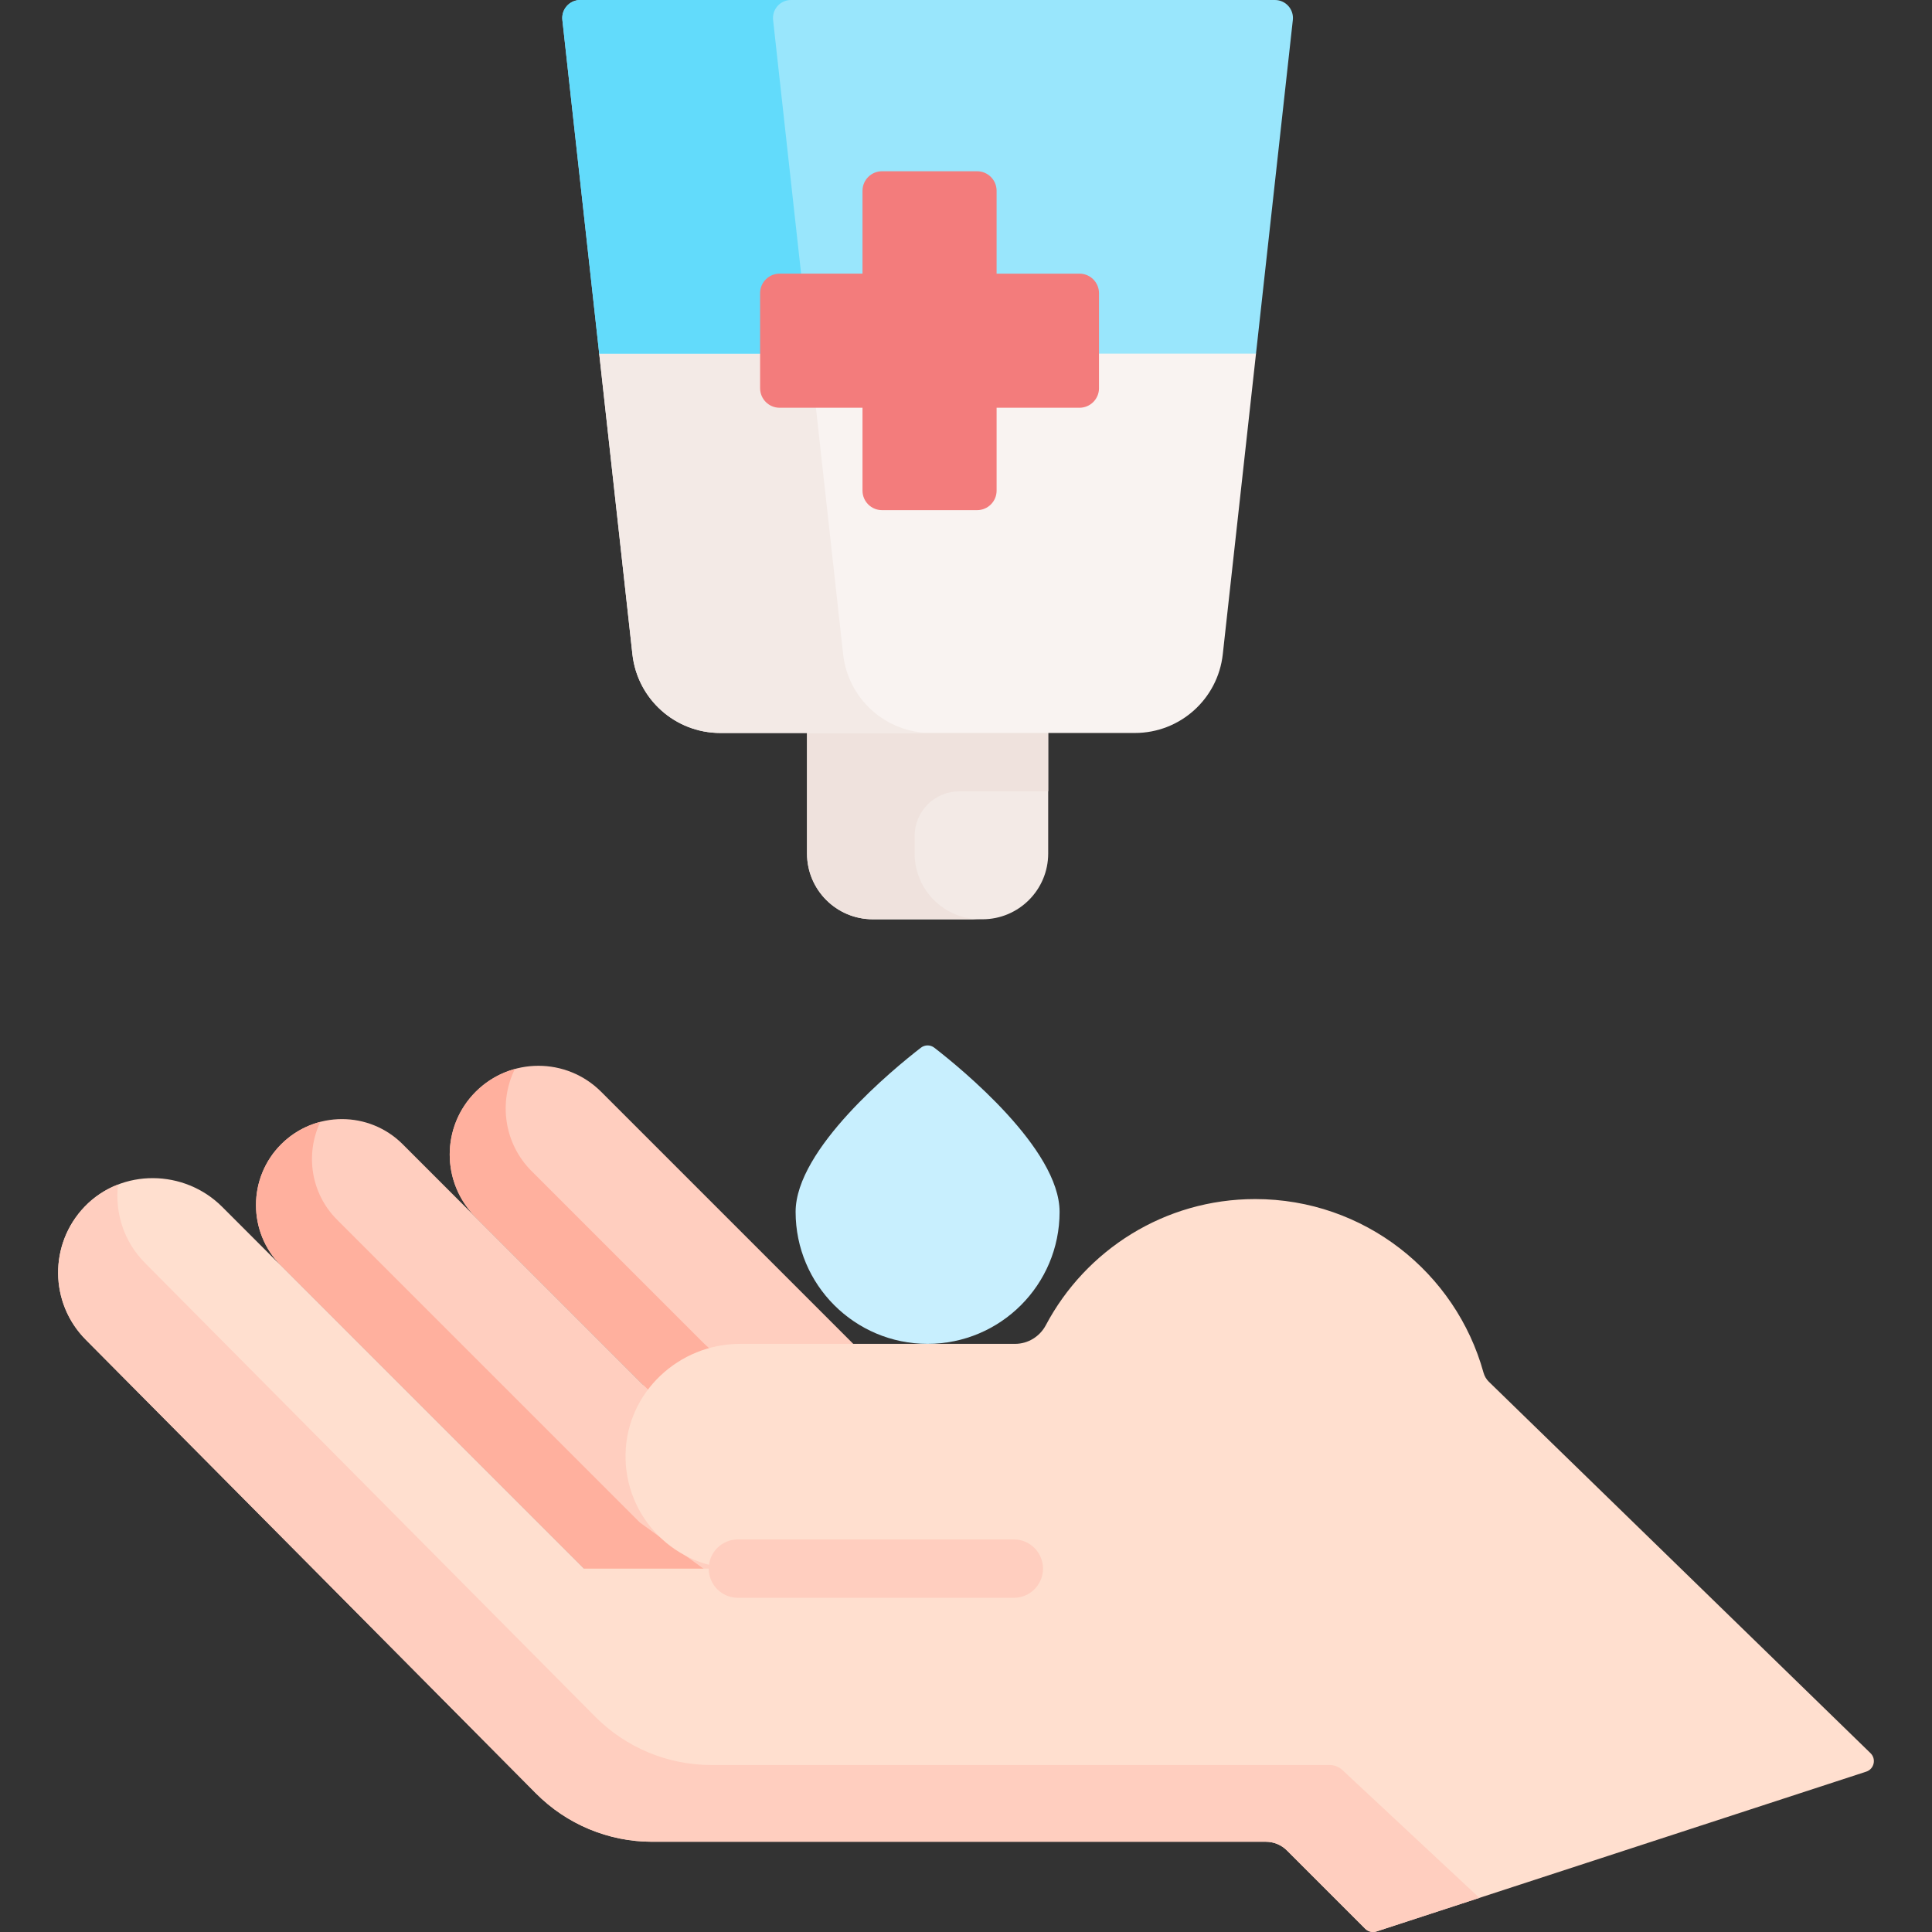 <svg id="Capa_1" enable-background="new 0 0 496.249 496.249" height="512" viewBox="0 0 496.249 496.249" width="512" xmlns="http://www.w3.org/2000/svg"><rect x="0" y="0" width="496.249" height="496.249" fill="#333333" stroke="none"/><g><path d="m269.236 173.272h-61.948v45.955c0 9.332 7.565 16.897 16.897 16.897h28.154c9.332 0 16.897-7.565 16.897-16.897z" fill="#f3eae6"/><g id="XMLID_562_"><g><path d="m269.236 203.27v-29.999h-34.306-7.615-20.027v45.955c0 9.332 7.565 16.897 16.897 16.897h27.642c-9.332 0-16.897-7.565-16.897-16.897v-4.507c0-6.323 5.126-11.449 11.449-11.449z" fill="#efe2dd"/><path d="m313.583 61.77h-133.355l-26.316 29.07 8.53 77.21c1.27 11.51 10.99 20.22 22.57 20.22h106.5c11.58 0 21.3-8.71 22.57-20.22l8.53-77.21z" fill="#f9f3f1"/><path d="m216.569 168.05-8.53-77.21 26.316-29.07h-54.127l-26.316 29.07 8.53 77.21c1.27 11.51 10.99 20.22 22.57 20.22h54.127c-11.58 0-21.3-8.71-22.57-20.22z" fill="#f3eae6"/><path d="m332.075 5.131-9.463 85.709h-168.7l-9.463-85.709c-.303-2.738 1.841-5.131 4.595-5.131h178.436c2.754 0 4.898 2.393 4.595 5.131z" fill="#99e6fc"/></g></g><path d="m203.171 0h-54.127c-2.754 0-4.898 2.393-4.596 5.131l9.464 85.709h54.127l-9.464-85.709c-.302-2.738 1.842-5.131 4.596-5.131z" fill="#62dbfb"/><g><path d="m149.99 402.912-77.77-77.77c-8.623-8.623-8.623-22.604 0-31.227 8.623-8.623 22.604-8.623 31.227 0l61.629 61.629 65.57 57.951-29.158 26.802z" fill="#ffcebf"/><path d="m219.16 345.18-64.75-64.75c-8.898-8.898-23.326-8.898-32.224 0-8.898 8.898-8.898 23.326 0 32.224l44.182 44.182 70.126 64.971 23.908-29.779z" fill="#ffcebf"/><path d="m164.348 391.065-77.77-77.77c-6.796-6.796-8.203-16.938-4.287-25.144-3.685.954-7.185 2.878-10.071 5.764-8.623 8.623-8.623 22.604 0 31.227l77.77 77.77 51.497 37.385 13.537-12.443z" fill="#ffb09e"/><path d="m180.726 344.99-44.182-44.182c-7.095-7.095-8.503-17.72-4.283-26.241-3.685 1.011-7.18 2.968-10.075 5.864-8.898 8.898-8.898 23.326 0 32.224l44.182 44.182 70.126 64.971 11.579-14.422z" fill="#ffb09e"/><g id="XMLID_564_"><g><path d="m189.542 402.91c-7.97 0-15.19-3.23-20.41-8.45-5.367-5.357-8.628-12.819-8.453-21.037.335-15.794 13.645-28.243 29.443-28.243h70.6c3.32 0 6.35-1.86 7.91-4.8 10.21-19.27 30.46-32.39 53.78-32.39 27.97 0 51.54 18.88 58.64 44.59.25.88.71 1.69 1.36 2.32l98.045 95.415c1.534 1.493.933 4.082-1.102 4.746l-125.792 41.047c-1.019.332-2.138.064-2.896-.693l-20.105-20.105c-1.434-1.434-3.38-2.24-5.408-2.24h-157.652c-11.21 0-21.95-4.48-29.84-12.43l-115.57-116.47c-9.437-9.438-9.549-24.666-.334-34.24 9.508-9.878 25.608-9.646 35.303.049l92.931 92.931z" fill="#ffdfcf"/></g><g><g><path d="m260.402 410.41h-70.86c-4.142 0-7.5-3.357-7.5-7.5s3.358-7.5 7.5-7.5h70.86c4.142 0 7.5 3.357 7.5 7.5s-3.358 7.5-7.5 7.5z" fill="#ffcebf"/></g></g></g><path d="m272.164 311.278c0 18.724-15.178 33.902-33.902 33.902s-33.902-15.178-33.902-33.902c0-16.167 25.276-36.824 32.179-42.164 1.018-.788 2.429-.788 3.447 0 6.902 5.339 32.178 25.997 32.178 42.164z" fill="#c8effe"/><path d="m277.273 70.289h-21.288v-21.289c0-2.768-2.244-5.012-5.012-5.012h-24.421c-2.768 0-5.012 2.244-5.012 5.012v21.288h-21.288c-2.768 0-5.012 2.244-5.012 5.012v24.421c0 2.768 2.244 5.012 5.012 5.012h21.288v21.288c0 2.768 2.244 5.012 5.012 5.012h24.421c2.768 0 5.012-2.244 5.012-5.012v-21.288h21.288c2.768 0 5.012-2.244 5.012-5.012v-24.42c0-2.768-2.244-5.012-5.012-5.012z" fill="#f37c7c"/></g><g><path d="m344.933 454.765c-.9-.901-2.122-1.406-3.395-1.406h-158.831c-11.21 0-21.95-4.48-29.84-12.43l-115.57-116.47c-5.517-5.517-7.833-13.021-6.976-20.209-3.146 1.212-6.083 3.104-8.562 5.68-9.215 9.574-9.104 24.802.334 34.24l115.57 116.47c7.89 7.95 18.63 12.43 29.84 12.43h157.652c2.028 0 3.974.806 5.408 2.24l20.105 20.105c.758.758 1.877 1.026 2.896.693l26.426-8.623z" fill="#ffcebf"/></g></g></svg>